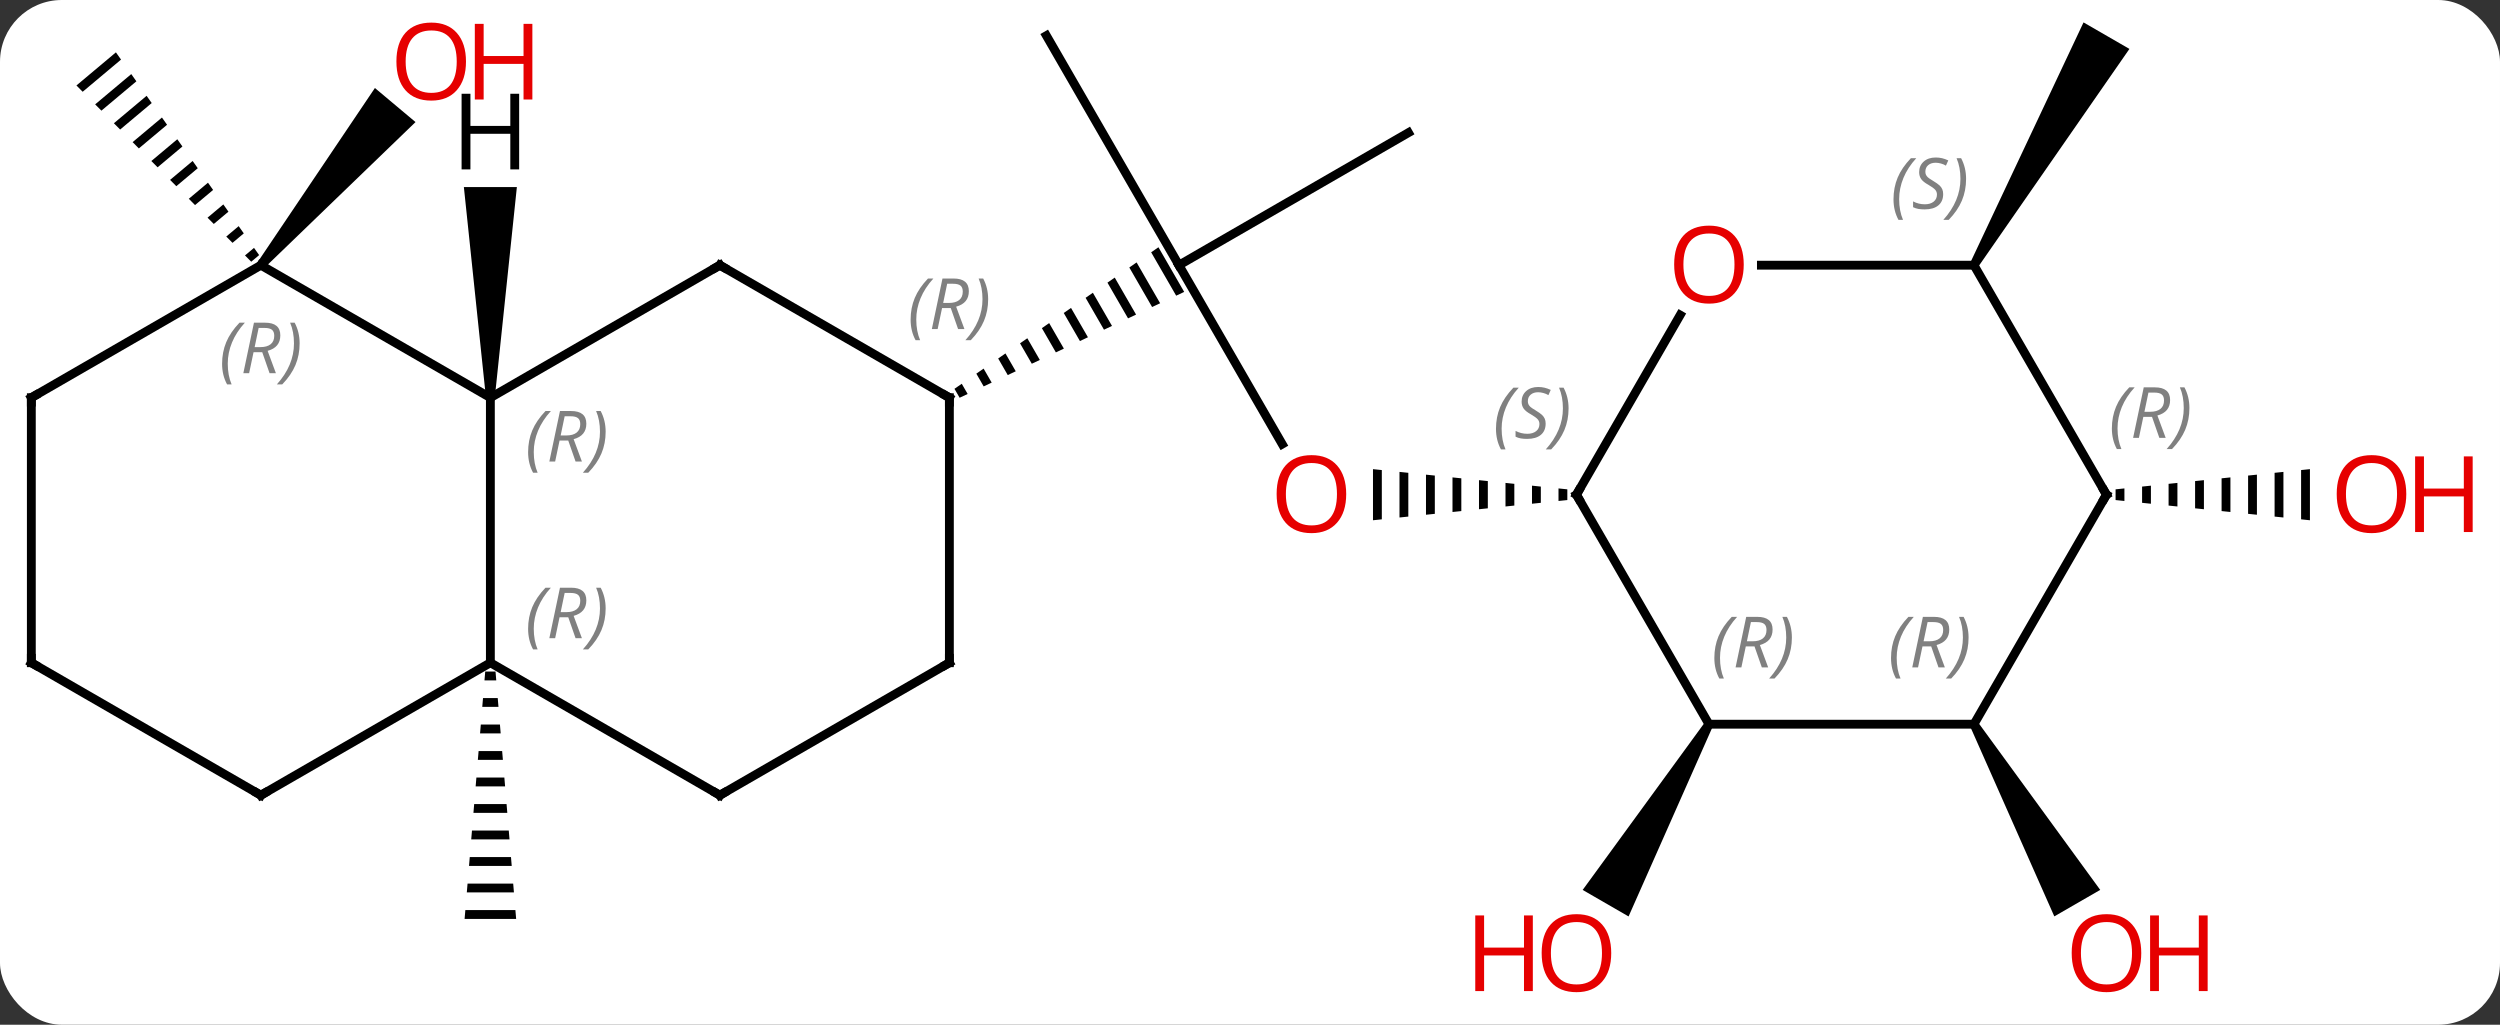 <svg width="283" viewBox="0 0 283 116" style="fill-opacity:1; color-rendering:auto; color-interpolation:auto; text-rendering:auto; stroke:black; stroke-linecap:square; stroke-miterlimit:10; shape-rendering:auto; stroke-opacity:1; fill:black; stroke-dasharray:none; font-weight:normal; stroke-width:1; font-family:'Open Sans'; font-style:normal; stroke-linejoin:miter; font-size:12; stroke-dashoffset:0; image-rendering:auto;" height="116" class="cas-substance-image" xmlns:xlink="http://www.w3.org/1999/xlink" xmlns="http://www.w3.org/2000/svg"><rect x="0" y="0" width="283" height="116" fill="#333333" stroke="none"/><svg class="cas-substance-single-component"><rect y="0" x="0" width="283" stroke="none" ry="7" rx="7" height="116" fill="white" class="cas-substance-group"/><svg y="0" x="0" width="283" viewBox="0 0 283 116" style="fill:black;" height="116" class="cas-substance-single-component-image"><svg><g><g transform="translate(136,56)" style="text-rendering:geometricPrecision; color-rendering:optimizeQuality; color-interpolation:linearRGB; stroke-linecap:butt; image-rendering:optimizeQuality;"><path style="stroke:none;" d="M-81.073 20.02 L-81.157 21.02 L-79.823 21.02 L-79.907 20.02 ZM-81.323 23.02 L-81.407 24.02 L-79.573 24.02 L-79.657 23.02 ZM-81.573 26.02 L-81.657 27.02 L-79.323 27.02 L-79.407 26.02 ZM-81.823 29.02 L-81.907 30.02 L-79.073 30.02 L-79.157 29.02 ZM-82.073 32.02 L-82.157 33.02 L-78.823 33.02 L-78.907 32.02 ZM-82.323 35.02 L-82.407 36.02 L-78.573 36.02 L-78.657 35.02 ZM-82.573 38.02 L-82.657 39.02 L-78.323 39.02 L-78.407 38.02 ZM-82.823 41.02 L-82.907 42.02 L-78.073 42.02 L-78.157 41.02 ZM-83.073 44.02 L-83.157 45.02 L-77.823 45.02 L-77.907 44.02 ZM-83.323 47.02 L-83.407 48.02 L-77.573 48.02 L-77.657 47.02 Z"/><path style="stroke:none;" d="M-122.878 -50.074 L-127.348 -46.325 L-126.641 -45.612 L-122.299 -49.254 L-122.878 -50.074 ZM-121.141 -47.614 L-125.228 -44.187 L-125.228 -44.187 L-124.521 -43.474 L-120.562 -46.795 L-120.562 -46.795 L-121.141 -47.614 ZM-119.404 -45.155 L-123.108 -42.049 L-123.108 -42.049 L-122.401 -41.336 L-122.401 -41.336 L-118.825 -44.336 L-119.404 -45.155 ZM-117.667 -42.696 L-120.988 -39.911 L-120.281 -39.199 L-117.088 -41.877 L-117.667 -42.696 ZM-115.93 -40.237 L-118.868 -37.773 L-118.161 -37.061 L-118.161 -37.061 L-115.351 -39.417 L-115.93 -40.237 ZM-114.193 -37.778 L-116.747 -35.636 L-116.747 -35.636 L-116.041 -34.923 L-116.041 -34.923 L-113.614 -36.958 L-113.614 -36.958 L-114.193 -37.778 ZM-112.456 -35.319 L-114.627 -33.498 L-113.921 -32.785 L-113.921 -32.785 L-111.877 -34.499 L-112.456 -35.319 ZM-110.719 -32.86 L-112.507 -31.36 L-112.507 -31.36 L-111.8 -30.647 L-110.14 -32.04 L-110.719 -32.86 ZM-108.982 -30.401 L-110.387 -29.222 L-109.68 -28.51 L-108.403 -29.581 L-108.403 -29.581 L-108.982 -30.401 ZM-107.245 -27.941 L-108.267 -27.084 L-107.56 -26.372 L-106.666 -27.122 L-107.245 -27.941 Z"/><path style="stroke:none;" d="M-106.087 -25.659 L-106.853 -26.301 L-93.56 -46.037 L-88.963 -42.181 Z"/><line y2="-5.728" y1="-25.98" x2="9.146" x1="-2.547" style="fill:none;"/><line y2="-40.98" y1="-25.98" x2="23.433" x1="-2.547" style="fill:none;"/><line y2="-51.963" y1="-25.98" x2="-17.547" x1="-2.547" style="fill:none;"/><path style="stroke:none;" d="M-4.864 -28.011 L-5.689 -27.439 L-5.689 -27.439 L-2.858 -22.529 L-2.858 -22.529 L-1.95 -22.956 L-1.95 -22.956 L-4.864 -28.011 ZM-7.338 -26.294 L-8.163 -25.721 L-8.163 -25.721 L-5.581 -21.245 L-5.581 -21.245 L-4.673 -21.673 L-4.673 -21.673 L-7.338 -26.294 ZM-9.812 -24.577 L-10.637 -24.005 L-10.637 -24.005 L-8.305 -19.961 L-8.305 -19.961 L-7.397 -20.389 L-7.397 -20.389 L-9.812 -24.577 ZM-12.286 -22.86 L-13.111 -22.288 L-13.111 -22.288 L-11.029 -18.677 L-11.029 -18.677 L-10.121 -19.105 L-10.121 -19.105 L-12.286 -22.86 ZM-14.76 -21.143 L-15.585 -20.571 L-13.753 -17.394 L-13.753 -17.394 L-12.845 -17.822 L-12.845 -17.822 L-14.76 -21.143 ZM-17.234 -19.426 L-18.059 -18.854 L-18.059 -18.854 L-16.476 -16.11 L-16.476 -16.11 L-15.569 -16.538 L-15.569 -16.538 L-17.234 -19.426 ZM-19.708 -17.709 L-20.533 -17.137 L-20.533 -17.137 L-19.2 -14.826 L-19.2 -14.826 L-18.292 -15.254 L-18.292 -15.254 L-19.708 -17.709 ZM-22.182 -15.992 L-23.006 -15.42 L-23.006 -15.42 L-21.924 -13.543 L-21.924 -13.543 L-21.016 -13.97 L-21.016 -13.97 L-22.182 -15.992 ZM-24.656 -14.275 L-25.48 -13.703 L-25.48 -13.703 L-24.648 -12.259 L-24.648 -12.259 L-23.74 -12.687 L-24.656 -14.275 ZM-27.13 -12.558 L-27.954 -11.986 L-27.954 -11.986 L-27.371 -10.975 L-26.463 -11.403 L-26.463 -11.403 L-27.13 -12.558 Z"/><path style="stroke:none;" d="M40.422 -0.711 L40.422 0.711 L41.422 0.607 L41.422 -0.607 L40.422 -0.711 ZM37.422 -1.023 L37.422 1.023 L38.422 0.919 L38.422 -0.919 L37.422 -1.023 ZM34.422 -1.334 L34.422 1.334 L35.422 1.23 L35.422 -1.23 L34.422 -1.334 ZM31.422 -1.646 L31.422 1.646 L32.422 1.542 L32.422 -1.542 L31.422 -1.646 ZM28.422 -1.958 L28.422 1.958 L29.422 1.854 L29.422 -1.854 L28.422 -1.958 ZM25.422 -2.269 L25.422 2.269 L25.422 2.269 L26.422 2.166 L26.422 -2.166 L25.422 -2.269 ZM22.422 -2.581 L22.422 2.581 L22.422 2.581 L23.422 2.477 L23.422 2.477 L23.422 -2.477 L22.422 -2.581 ZM19.422 -2.893 L19.422 2.893 L20.422 2.789 L20.422 -2.789 L19.422 -2.893 Z"/><path style="stroke:none;" d="M57.02 25.73 L57.886 26.23 L48.354 47.741 L43.158 44.741 Z"/><path style="stroke:none;" d="M87.02 26.23 L87.886 25.73 L101.744 44.735 L96.548 47.735 Z"/><path style="stroke:none;" d="M87.886 -25.73 L87.02 -26.23 L99.855 -53.463 L105.051 -50.463 Z"/><path style="stroke:none;" d="M104.484 -0.711 L103.484 -0.607 L103.484 0.607 L104.484 0.711 L104.484 -0.711 ZM107.484 -1.023 L106.484 -0.919 L106.484 0.919 L107.484 1.023 L107.484 -1.023 ZM110.484 -1.334 L109.484 -1.23 L109.484 1.23 L110.484 1.334 L110.484 -1.334 ZM113.484 -1.646 L112.484 -1.542 L112.484 1.542 L113.484 1.646 L113.484 -1.646 ZM116.484 -1.958 L115.484 -1.854 L115.484 1.854 L116.484 1.958 L116.484 -1.958 ZM119.484 -2.269 L118.484 -2.166 L118.484 2.166 L119.484 2.269 L119.484 -2.269 ZM122.484 -2.581 L121.484 -2.477 L121.484 2.477 L122.484 2.581 L122.484 -2.581 ZM125.484 -2.893 L124.484 -2.789 L124.484 2.789 L125.484 2.893 L125.484 -2.893 Z"/><line y2="-10.98" y1="19.02" x2="-80.49" x1="-80.49" style="fill:none;"/><line y2="34.02" y1="19.02" x2="-54.51" x1="-80.49" style="fill:none;"/><line y2="34.02" y1="19.02" x2="-106.47" x1="-80.49" style="fill:none;"/><line y2="-25.98" y1="-10.98" x2="-54.51" x1="-80.49" style="fill:none;"/><line y2="-25.98" y1="-10.98" x2="-106.47" x1="-80.49" style="fill:none;"/><line y2="19.02" y1="34.02" x2="-28.53" x1="-54.51" style="fill:none;"/><line y2="19.02" y1="34.02" x2="-132.453" x1="-106.47" style="fill:none;"/><line y2="-10.98" y1="-25.98" x2="-28.53" x1="-54.51" style="fill:none;"/><line y2="-10.98" y1="-25.98" x2="-132.453" x1="-106.47" style="fill:none;"/><line y2="-10.98" y1="19.02" x2="-28.53" x1="-28.53" style="fill:none;"/><line y2="-10.98" y1="19.02" x2="-132.453" x1="-132.453" style="fill:none;"/><line y2="25.98" y1="0" x2="57.453" x1="42.453" style="fill:none;"/><line y2="-20.332" y1="0" x2="54.192" x1="42.453" style="fill:none;"/><line y2="25.98" y1="25.98" x2="87.453" x1="57.453" style="fill:none;"/><line y2="-25.98" y1="-25.98" x2="87.453" x1="63.391" style="fill:none;"/><line y2="0" y1="25.98" x2="102.453" x1="87.453" style="fill:none;"/><line y2="0" y1="-25.98" x2="102.453" x1="87.453" style="fill:none;"/><path style="stroke:none;" d="M-79.99 -10.98 L-80.99 -10.98 L-83.49 -34.824 L-77.49 -34.824 Z"/></g><g transform="translate(136,56)" style="fill:rgb(230,0,0); text-rendering:geometricPrecision; color-rendering:optimizeQuality; image-rendering:optimizeQuality; font-family:'Open Sans'; stroke:rgb(230,0,0); color-interpolation:linearRGB;"><path style="stroke:none;" d="M-83.251 -49.033 Q-83.251 -46.971 -84.291 -45.791 Q-85.33 -44.611 -87.173 -44.611 Q-89.064 -44.611 -90.095 -45.776 Q-91.126 -46.94 -91.126 -49.049 Q-91.126 -51.143 -90.095 -52.291 Q-89.064 -53.44 -87.173 -53.44 Q-85.314 -53.44 -84.283 -52.268 Q-83.251 -51.096 -83.251 -49.033 ZM-90.08 -49.033 Q-90.08 -47.299 -89.337 -46.393 Q-88.595 -45.486 -87.173 -45.486 Q-85.751 -45.486 -85.025 -46.385 Q-84.298 -47.283 -84.298 -49.033 Q-84.298 -50.768 -85.025 -51.658 Q-85.751 -52.549 -87.173 -52.549 Q-88.595 -52.549 -89.337 -51.651 Q-90.08 -50.752 -90.08 -49.033 Z"/><path style="stroke:none;" d="M-75.736 -44.736 L-76.736 -44.736 L-76.736 -48.768 L-81.251 -48.768 L-81.251 -44.736 L-82.251 -44.736 L-82.251 -53.299 L-81.251 -53.299 L-81.251 -49.658 L-76.736 -49.658 L-76.736 -53.299 L-75.736 -53.299 L-75.736 -44.736 Z"/><path style="stroke:none;" d="M16.39 -0.07 Q16.39 1.992 15.351 3.172 Q14.312 4.352 12.469 4.352 Q10.578 4.352 9.547 3.188 Q8.515 2.023 8.515 -0.086 Q8.515 -2.18 9.547 -3.328 Q10.578 -4.477 12.469 -4.477 Q14.328 -4.477 15.359 -3.305 Q16.39 -2.133 16.39 -0.07 ZM9.562 -0.07 Q9.562 1.664 10.305 2.57 Q11.047 3.477 12.469 3.477 Q13.89 3.477 14.617 2.578 Q15.344 1.68 15.344 -0.07 Q15.344 -1.805 14.617 -2.695 Q13.89 -3.586 12.469 -3.586 Q11.047 -3.586 10.305 -2.688 Q9.562 -1.789 9.562 -0.07 Z"/><path style="stroke:none;" d="M46.391 51.893 Q46.391 53.955 45.351 55.135 Q44.312 56.315 42.469 56.315 Q40.578 56.315 39.547 55.151 Q38.516 53.986 38.516 51.877 Q38.516 49.783 39.547 48.635 Q40.578 47.486 42.469 47.486 Q44.328 47.486 45.359 48.658 Q46.391 49.83 46.391 51.893 ZM39.562 51.893 Q39.562 53.627 40.305 54.533 Q41.047 55.44 42.469 55.44 Q43.891 55.44 44.617 54.541 Q45.344 53.643 45.344 51.893 Q45.344 50.158 44.617 49.268 Q43.891 48.377 42.469 48.377 Q41.047 48.377 40.305 49.276 Q39.562 50.174 39.562 51.893 Z"/><path style="stroke:none;" d="M37.516 56.19 L36.516 56.19 L36.516 52.158 L32 52.158 L32 56.19 L31 56.19 L31 47.627 L32 47.627 L32 51.268 L36.516 51.268 L36.516 47.627 L37.516 47.627 L37.516 56.19 Z"/><path style="stroke:none;" d="M106.391 51.893 Q106.391 53.955 105.351 55.135 Q104.312 56.315 102.469 56.315 Q100.578 56.315 99.547 55.151 Q98.516 53.986 98.516 51.877 Q98.516 49.783 99.547 48.635 Q100.578 47.486 102.469 47.486 Q104.328 47.486 105.359 48.658 Q106.391 49.83 106.391 51.893 ZM99.562 51.893 Q99.562 53.627 100.305 54.533 Q101.047 55.44 102.469 55.44 Q103.891 55.44 104.617 54.541 Q105.344 53.643 105.344 51.893 Q105.344 50.158 104.617 49.268 Q103.891 48.377 102.469 48.377 Q101.047 48.377 100.305 49.276 Q99.562 50.174 99.562 51.893 Z"/><path style="stroke:none;" d="M113.906 56.19 L112.906 56.19 L112.906 52.158 L108.391 52.158 L108.391 56.19 L107.391 56.19 L107.391 47.627 L108.391 47.627 L108.391 51.268 L112.906 51.268 L112.906 47.627 L113.906 47.627 L113.906 56.19 Z"/><path style="stroke:none;" d="M136.391 -0.07 Q136.391 1.992 135.351 3.172 Q134.312 4.352 132.469 4.352 Q130.578 4.352 129.547 3.188 Q128.516 2.023 128.516 -0.086 Q128.516 -2.18 129.547 -3.328 Q130.578 -4.477 132.469 -4.477 Q134.328 -4.477 135.359 -3.305 Q136.391 -2.133 136.391 -0.07 ZM129.562 -0.07 Q129.562 1.664 130.305 2.57 Q131.047 3.477 132.469 3.477 Q133.891 3.477 134.617 2.578 Q135.344 1.68 135.344 -0.07 Q135.344 -1.805 134.617 -2.695 Q133.891 -3.586 132.469 -3.586 Q131.047 -3.586 130.305 -2.688 Q129.562 -1.789 129.562 -0.07 Z"/><path style="stroke:none;" d="M143.906 4.227 L142.906 4.227 L142.906 0.195 L138.391 0.195 L138.391 4.227 L137.391 4.227 L137.391 -4.336 L138.391 -4.336 L138.391 -0.695 L142.906 -0.695 L142.906 -4.336 L143.906 -4.336 L143.906 4.227 Z"/></g><g transform="translate(136,56)" style="font-size:8.4px; fill:gray; text-rendering:geometricPrecision; image-rendering:optimizeQuality; color-rendering:optimizeQuality; font-family:'Open Sans'; font-style:italic; stroke:gray; color-interpolation:linearRGB;"><path style="stroke:none;" d="M-76.218 15.184 Q-76.218 13.856 -75.75 12.731 Q-75.281 11.606 -74.25 10.528 L-73.64 10.528 Q-74.609 11.59 -75.093 12.762 Q-75.578 13.934 -75.578 15.168 Q-75.578 16.497 -75.14 17.512 L-75.656 17.512 Q-76.218 16.481 -76.218 15.184 ZM-72.658 13.872 L-73.158 16.247 L-73.815 16.247 L-72.611 10.528 L-71.361 10.528 Q-69.627 10.528 -69.627 11.965 Q-69.627 13.325 -71.065 13.715 L-70.127 16.247 L-70.846 16.247 L-71.674 13.872 L-72.658 13.872 ZM-72.08 11.122 Q-72.471 13.043 -72.533 13.293 L-71.877 13.293 Q-71.127 13.293 -70.721 12.965 Q-70.315 12.637 -70.315 12.012 Q-70.315 11.543 -70.572 11.333 Q-70.83 11.122 -71.424 11.122 L-72.08 11.122 ZM-67.441 12.872 Q-67.441 14.2 -67.918 15.333 Q-68.394 16.465 -69.41 17.512 L-70.019 17.512 Q-68.082 15.356 -68.082 12.872 Q-68.082 11.543 -68.519 10.528 L-68.004 10.528 Q-67.441 11.59 -67.441 12.872 Z"/><path style="stroke:none;" d="M-76.218 -4.816 Q-76.218 -6.144 -75.75 -7.269 Q-75.281 -8.394 -74.25 -9.472 L-73.64 -9.472 Q-74.609 -8.41 -75.093 -7.238 Q-75.578 -6.066 -75.578 -4.832 Q-75.578 -3.503 -75.14 -2.488 L-75.656 -2.488 Q-76.218 -3.519 -76.218 -4.816 ZM-72.658 -6.128 L-73.158 -3.753 L-73.815 -3.753 L-72.611 -9.472 L-71.361 -9.472 Q-69.627 -9.472 -69.627 -8.035 Q-69.627 -6.675 -71.065 -6.285 L-70.127 -3.753 L-70.846 -3.753 L-71.674 -6.128 L-72.658 -6.128 ZM-72.08 -8.879 Q-72.471 -6.957 -72.533 -6.707 L-71.877 -6.707 Q-71.127 -6.707 -70.721 -7.035 Q-70.315 -7.363 -70.315 -7.988 Q-70.315 -8.457 -70.572 -8.668 Q-70.83 -8.879 -71.424 -8.879 L-72.08 -8.879 ZM-67.441 -7.128 Q-67.441 -5.8 -67.918 -4.668 Q-68.394 -3.535 -69.41 -2.488 L-70.019 -2.488 Q-68.082 -4.644 -68.082 -7.128 Q-68.082 -8.457 -68.519 -9.472 L-68.004 -9.472 Q-67.441 -8.41 -67.441 -7.128 Z"/></g><g transform="translate(136,56)" style="stroke-linecap:butt; font-size:8.4px; text-rendering:geometricPrecision; image-rendering:optimizeQuality; color-rendering:optimizeQuality; font-family:'Open Sans'; font-style:italic; color-interpolation:linearRGB; stroke-miterlimit:5;"><path style="fill:none;" d="M-54.943 33.77 L-54.51 34.02 L-54.077 33.77"/><path style="fill:none;" d="M-106.037 33.77 L-106.47 34.02 L-106.903 33.77"/><path style="fill:none;" d="M-54.943 -25.73 L-54.51 -25.98 L-54.077 -25.73"/><path style="fill:gray; stroke:none;" d="M-110.859 -14.816 Q-110.859 -16.144 -110.39 -17.269 Q-109.921 -18.394 -108.89 -19.472 L-108.281 -19.472 Q-109.249 -18.41 -109.734 -17.238 Q-110.218 -16.066 -110.218 -14.832 Q-110.218 -13.503 -109.781 -12.488 L-110.296 -12.488 Q-110.859 -13.519 -110.859 -14.816 ZM-107.299 -16.128 L-107.799 -13.753 L-108.455 -13.753 L-107.252 -19.472 L-106.002 -19.472 Q-104.268 -19.472 -104.268 -18.035 Q-104.268 -16.675 -105.705 -16.285 L-104.768 -13.753 L-105.486 -13.753 L-106.314 -16.128 L-107.299 -16.128 ZM-106.721 -18.878 Q-107.111 -16.957 -107.174 -16.707 L-106.518 -16.707 Q-105.768 -16.707 -105.361 -17.035 Q-104.955 -17.363 -104.955 -17.988 Q-104.955 -18.457 -105.213 -18.668 Q-105.471 -18.878 -106.064 -18.878 L-106.721 -18.878 ZM-102.082 -17.128 Q-102.082 -15.8 -102.558 -14.668 Q-103.035 -13.535 -104.05 -12.488 L-104.66 -12.488 Q-102.722 -14.644 -102.722 -17.128 Q-102.722 -18.457 -103.16 -19.472 L-102.644 -19.472 Q-102.082 -18.41 -102.082 -17.128 Z"/><path style="fill:none;" d="M-28.963 19.27 L-28.53 19.02 L-28.53 18.52"/><path style="fill:none;" d="M-132.02 19.27 L-132.453 19.02 L-132.453 18.52"/><path style="fill:none;" d="M-28.963 -11.23 L-28.53 -10.98 L-28.53 -10.48"/><path style="fill:gray; stroke:none;" d="M-32.918 -19.816 Q-32.918 -21.144 -32.45 -22.269 Q-31.981 -23.394 -30.95 -24.472 L-30.34 -24.472 Q-31.309 -23.41 -31.793 -22.238 Q-32.278 -21.066 -32.278 -19.832 Q-32.278 -18.503 -31.84 -17.488 L-32.356 -17.488 Q-32.918 -18.519 -32.918 -19.816 ZM-29.358 -21.128 L-29.858 -18.753 L-30.515 -18.753 L-29.311 -24.472 L-28.061 -24.472 Q-26.327 -24.472 -26.327 -23.035 Q-26.327 -21.675 -27.765 -21.285 L-26.827 -18.753 L-27.546 -18.753 L-28.374 -21.128 L-29.358 -21.128 ZM-28.78 -23.878 Q-29.171 -21.957 -29.233 -21.707 L-28.577 -21.707 Q-27.827 -21.707 -27.421 -22.035 Q-27.015 -22.363 -27.015 -22.988 Q-27.015 -23.457 -27.272 -23.668 Q-27.53 -23.878 -28.124 -23.878 L-28.78 -23.878 ZM-24.141 -22.128 Q-24.141 -20.8 -24.618 -19.668 Q-25.094 -18.535 -26.11 -17.488 L-26.719 -17.488 Q-24.782 -19.644 -24.782 -22.128 Q-24.782 -23.457 -25.219 -24.472 L-24.704 -24.472 Q-24.141 -23.41 -24.141 -22.128 Z"/><path style="fill:none;" d="M-132.02 -11.23 L-132.453 -10.98 L-132.453 -10.48"/><path style="fill:none;" d="M42.703 0.433 L42.453 0 L42.703 -0.433"/><path style="fill:gray; stroke:none;" d="M33.345 -7.457 Q33.345 -8.785 33.813 -9.91 Q34.282 -11.035 35.313 -12.114 L35.923 -12.114 Q34.954 -11.051 34.47 -9.879 Q33.985 -8.707 33.985 -7.473 Q33.985 -6.145 34.423 -5.129 L33.907 -5.129 Q33.345 -6.16 33.345 -7.457 ZM38.967 -8.051 Q38.967 -7.223 38.42 -6.77 Q37.873 -6.317 36.873 -6.317 Q36.467 -6.317 36.155 -6.371 Q35.842 -6.426 35.561 -6.567 L35.561 -7.223 Q36.186 -6.895 36.889 -6.895 Q37.514 -6.895 37.889 -7.192 Q38.264 -7.489 38.264 -8.004 Q38.264 -8.317 38.061 -8.543 Q37.858 -8.77 37.295 -9.098 Q36.702 -9.426 36.475 -9.754 Q36.248 -10.082 36.248 -10.535 Q36.248 -11.27 36.764 -11.731 Q37.28 -12.192 38.123 -12.192 Q38.498 -12.192 38.834 -12.114 Q39.17 -12.035 39.545 -11.864 L39.28 -11.27 Q39.03 -11.426 38.709 -11.512 Q38.389 -11.598 38.123 -11.598 Q37.592 -11.598 37.272 -11.324 Q36.952 -11.051 36.952 -10.582 Q36.952 -10.379 37.022 -10.231 Q37.092 -10.082 37.233 -9.949 Q37.373 -9.817 37.795 -9.567 Q38.358 -9.223 38.561 -9.028 Q38.764 -8.832 38.866 -8.598 Q38.967 -8.364 38.967 -8.051 ZM41.562 -9.77 Q41.562 -8.442 41.085 -7.309 Q40.609 -6.176 39.593 -5.129 L38.984 -5.129 Q40.921 -7.285 40.921 -9.77 Q40.921 -11.098 40.484 -12.114 L40.999 -12.114 Q41.562 -11.051 41.562 -9.77 Z"/><path style="fill:gray; stroke:none;" d="M58.064 18.484 Q58.064 17.156 58.533 16.031 Q59.002 14.906 60.033 13.828 L60.642 13.828 Q59.674 14.89 59.189 16.062 Q58.705 17.234 58.705 18.468 Q58.705 19.796 59.142 20.812 L58.627 20.812 Q58.064 19.781 58.064 18.484 ZM61.624 17.171 L61.124 19.546 L60.468 19.546 L61.671 13.828 L62.921 13.828 Q64.656 13.828 64.656 15.265 Q64.656 16.624 63.218 17.015 L64.156 19.546 L63.437 19.546 L62.609 17.171 L61.624 17.171 ZM62.202 14.421 Q61.812 16.343 61.749 16.593 L62.406 16.593 Q63.156 16.593 63.562 16.265 Q63.968 15.937 63.968 15.312 Q63.968 14.843 63.71 14.632 Q63.452 14.421 62.859 14.421 L62.202 14.421 ZM66.841 16.171 Q66.841 17.499 66.365 18.632 Q65.888 19.765 64.873 20.812 L64.263 20.812 Q66.201 18.656 66.201 16.171 Q66.201 14.843 65.763 13.828 L66.279 13.828 Q66.841 14.89 66.841 16.171 Z"/></g><g transform="translate(136,56)" style="stroke-linecap:butt; fill:rgb(230,0,0); text-rendering:geometricPrecision; color-rendering:optimizeQuality; image-rendering:optimizeQuality; font-family:'Open Sans'; stroke:rgb(230,0,0); color-interpolation:linearRGB; stroke-miterlimit:5;"><path style="stroke:none;" d="M61.391 -26.05 Q61.391 -23.988 60.351 -22.808 Q59.312 -21.628 57.469 -21.628 Q55.578 -21.628 54.547 -22.793 Q53.516 -23.957 53.516 -26.066 Q53.516 -28.16 54.547 -29.308 Q55.578 -30.457 57.469 -30.457 Q59.328 -30.457 60.359 -29.285 Q61.391 -28.113 61.391 -26.05 ZM54.562 -26.05 Q54.562 -24.316 55.305 -23.41 Q56.047 -22.503 57.469 -22.503 Q58.891 -22.503 59.617 -23.402 Q60.344 -24.3 60.344 -26.05 Q60.344 -27.785 59.617 -28.675 Q58.891 -29.566 57.469 -29.566 Q56.047 -29.566 55.305 -28.668 Q54.562 -27.769 54.562 -26.05 Z"/></g><g transform="translate(136,56)" style="stroke-linecap:butt; font-size:8.4px; fill:gray; text-rendering:geometricPrecision; image-rendering:optimizeQuality; color-rendering:optimizeQuality; font-family:'Open Sans'; font-style:italic; stroke:gray; color-interpolation:linearRGB; stroke-miterlimit:5;"><path style="stroke:none;" d="M78.064 18.484 Q78.064 17.156 78.533 16.031 Q79.002 14.906 80.033 13.828 L80.642 13.828 Q79.674 14.89 79.189 16.062 Q78.705 17.234 78.705 18.468 Q78.705 19.796 79.142 20.812 L78.627 20.812 Q78.064 19.781 78.064 18.484 ZM81.624 17.171 L81.124 19.546 L80.468 19.546 L81.671 13.828 L82.921 13.828 Q84.656 13.828 84.656 15.265 Q84.656 16.624 83.218 17.015 L84.156 19.546 L83.437 19.546 L82.609 17.171 L81.624 17.171 ZM82.203 14.421 Q81.812 16.343 81.749 16.593 L82.406 16.593 Q83.156 16.593 83.562 16.265 Q83.968 15.937 83.968 15.312 Q83.968 14.843 83.71 14.632 Q83.453 14.421 82.859 14.421 L82.203 14.421 ZM86.842 16.171 Q86.842 17.499 86.365 18.632 Q85.888 19.765 84.873 20.812 L84.263 20.812 Q86.201 18.656 86.201 16.171 Q86.201 14.843 85.763 13.828 L86.279 13.828 Q86.842 14.89 86.842 16.171 Z"/><path style="stroke:none;" d="M78.344 -33.437 Q78.344 -34.765 78.813 -35.89 Q79.282 -37.015 80.313 -38.093 L80.922 -38.093 Q79.953 -37.031 79.469 -35.859 Q78.985 -34.687 78.985 -33.453 Q78.985 -32.124 79.422 -31.109 L78.907 -31.109 Q78.344 -32.14 78.344 -33.437 ZM83.967 -34.031 Q83.967 -33.203 83.42 -32.749 Q82.873 -32.296 81.873 -32.296 Q81.467 -32.296 81.154 -32.351 Q80.842 -32.406 80.56 -32.546 L80.56 -33.203 Q81.185 -32.874 81.888 -32.874 Q82.513 -32.874 82.888 -33.171 Q83.263 -33.468 83.263 -33.984 Q83.263 -34.296 83.06 -34.523 Q82.857 -34.749 82.295 -35.078 Q81.701 -35.406 81.474 -35.734 Q81.248 -36.062 81.248 -36.515 Q81.248 -37.249 81.763 -37.71 Q82.279 -38.171 83.123 -38.171 Q83.498 -38.171 83.834 -38.093 Q84.17 -38.015 84.545 -37.843 L84.279 -37.249 Q84.029 -37.406 83.709 -37.492 Q83.388 -37.578 83.123 -37.578 Q82.592 -37.578 82.271 -37.304 Q81.951 -37.031 81.951 -36.562 Q81.951 -36.359 82.021 -36.21 Q82.092 -36.062 82.232 -35.929 Q82.373 -35.796 82.795 -35.546 Q83.357 -35.203 83.56 -35.007 Q83.763 -34.812 83.865 -34.578 Q83.967 -34.343 83.967 -34.031 ZM86.561 -35.749 Q86.561 -34.421 86.085 -33.288 Q85.608 -32.156 84.592 -31.109 L83.983 -31.109 Q85.921 -33.265 85.921 -35.749 Q85.921 -37.078 85.483 -38.093 L85.999 -38.093 Q86.561 -37.031 86.561 -35.749 Z"/><path style="fill:none; stroke:black;" d="M102.203 0.433 L102.453 0 L102.203 -0.433"/><path style="stroke:none;" d="M103.064 -7.496 Q103.064 -8.824 103.533 -9.949 Q104.002 -11.074 105.033 -12.152 L105.643 -12.152 Q104.674 -11.09 104.189 -9.918 Q103.705 -8.746 103.705 -7.512 Q103.705 -6.184 104.143 -5.168 L103.627 -5.168 Q103.064 -6.199 103.064 -7.496 ZM106.624 -8.809 L106.124 -6.434 L105.468 -6.434 L106.671 -12.152 L107.921 -12.152 Q109.656 -12.152 109.656 -10.715 Q109.656 -9.355 108.218 -8.965 L109.156 -6.434 L108.437 -6.434 L107.609 -8.809 L106.624 -8.809 ZM107.203 -11.559 Q106.812 -9.637 106.749 -9.387 L107.406 -9.387 Q108.156 -9.387 108.562 -9.715 Q108.968 -10.043 108.968 -10.668 Q108.968 -11.137 108.71 -11.348 Q108.453 -11.559 107.859 -11.559 L107.203 -11.559 ZM111.842 -9.809 Q111.842 -8.48 111.365 -7.348 Q110.889 -6.215 109.873 -5.168 L109.264 -5.168 Q111.201 -7.324 111.201 -9.809 Q111.201 -11.137 110.764 -12.152 L111.279 -12.152 Q111.842 -11.09 111.842 -9.809 Z"/></g><g transform="translate(136,56)" style="stroke-linecap:butt; text-rendering:geometricPrecision; color-rendering:optimizeQuality; image-rendering:optimizeQuality; font-family:'Open Sans'; color-interpolation:linearRGB; stroke-miterlimit:5;"><path style="stroke:none;" d="M-77.232 -36.824 L-78.232 -36.824 L-78.232 -40.855 L-82.748 -40.855 L-82.748 -36.824 L-83.748 -36.824 L-83.748 -45.386 L-82.748 -45.386 L-82.748 -41.746 L-78.232 -41.746 L-78.232 -45.386 L-77.232 -45.386 L-77.232 -36.824 Z"/></g></g></svg></svg></svg></svg>